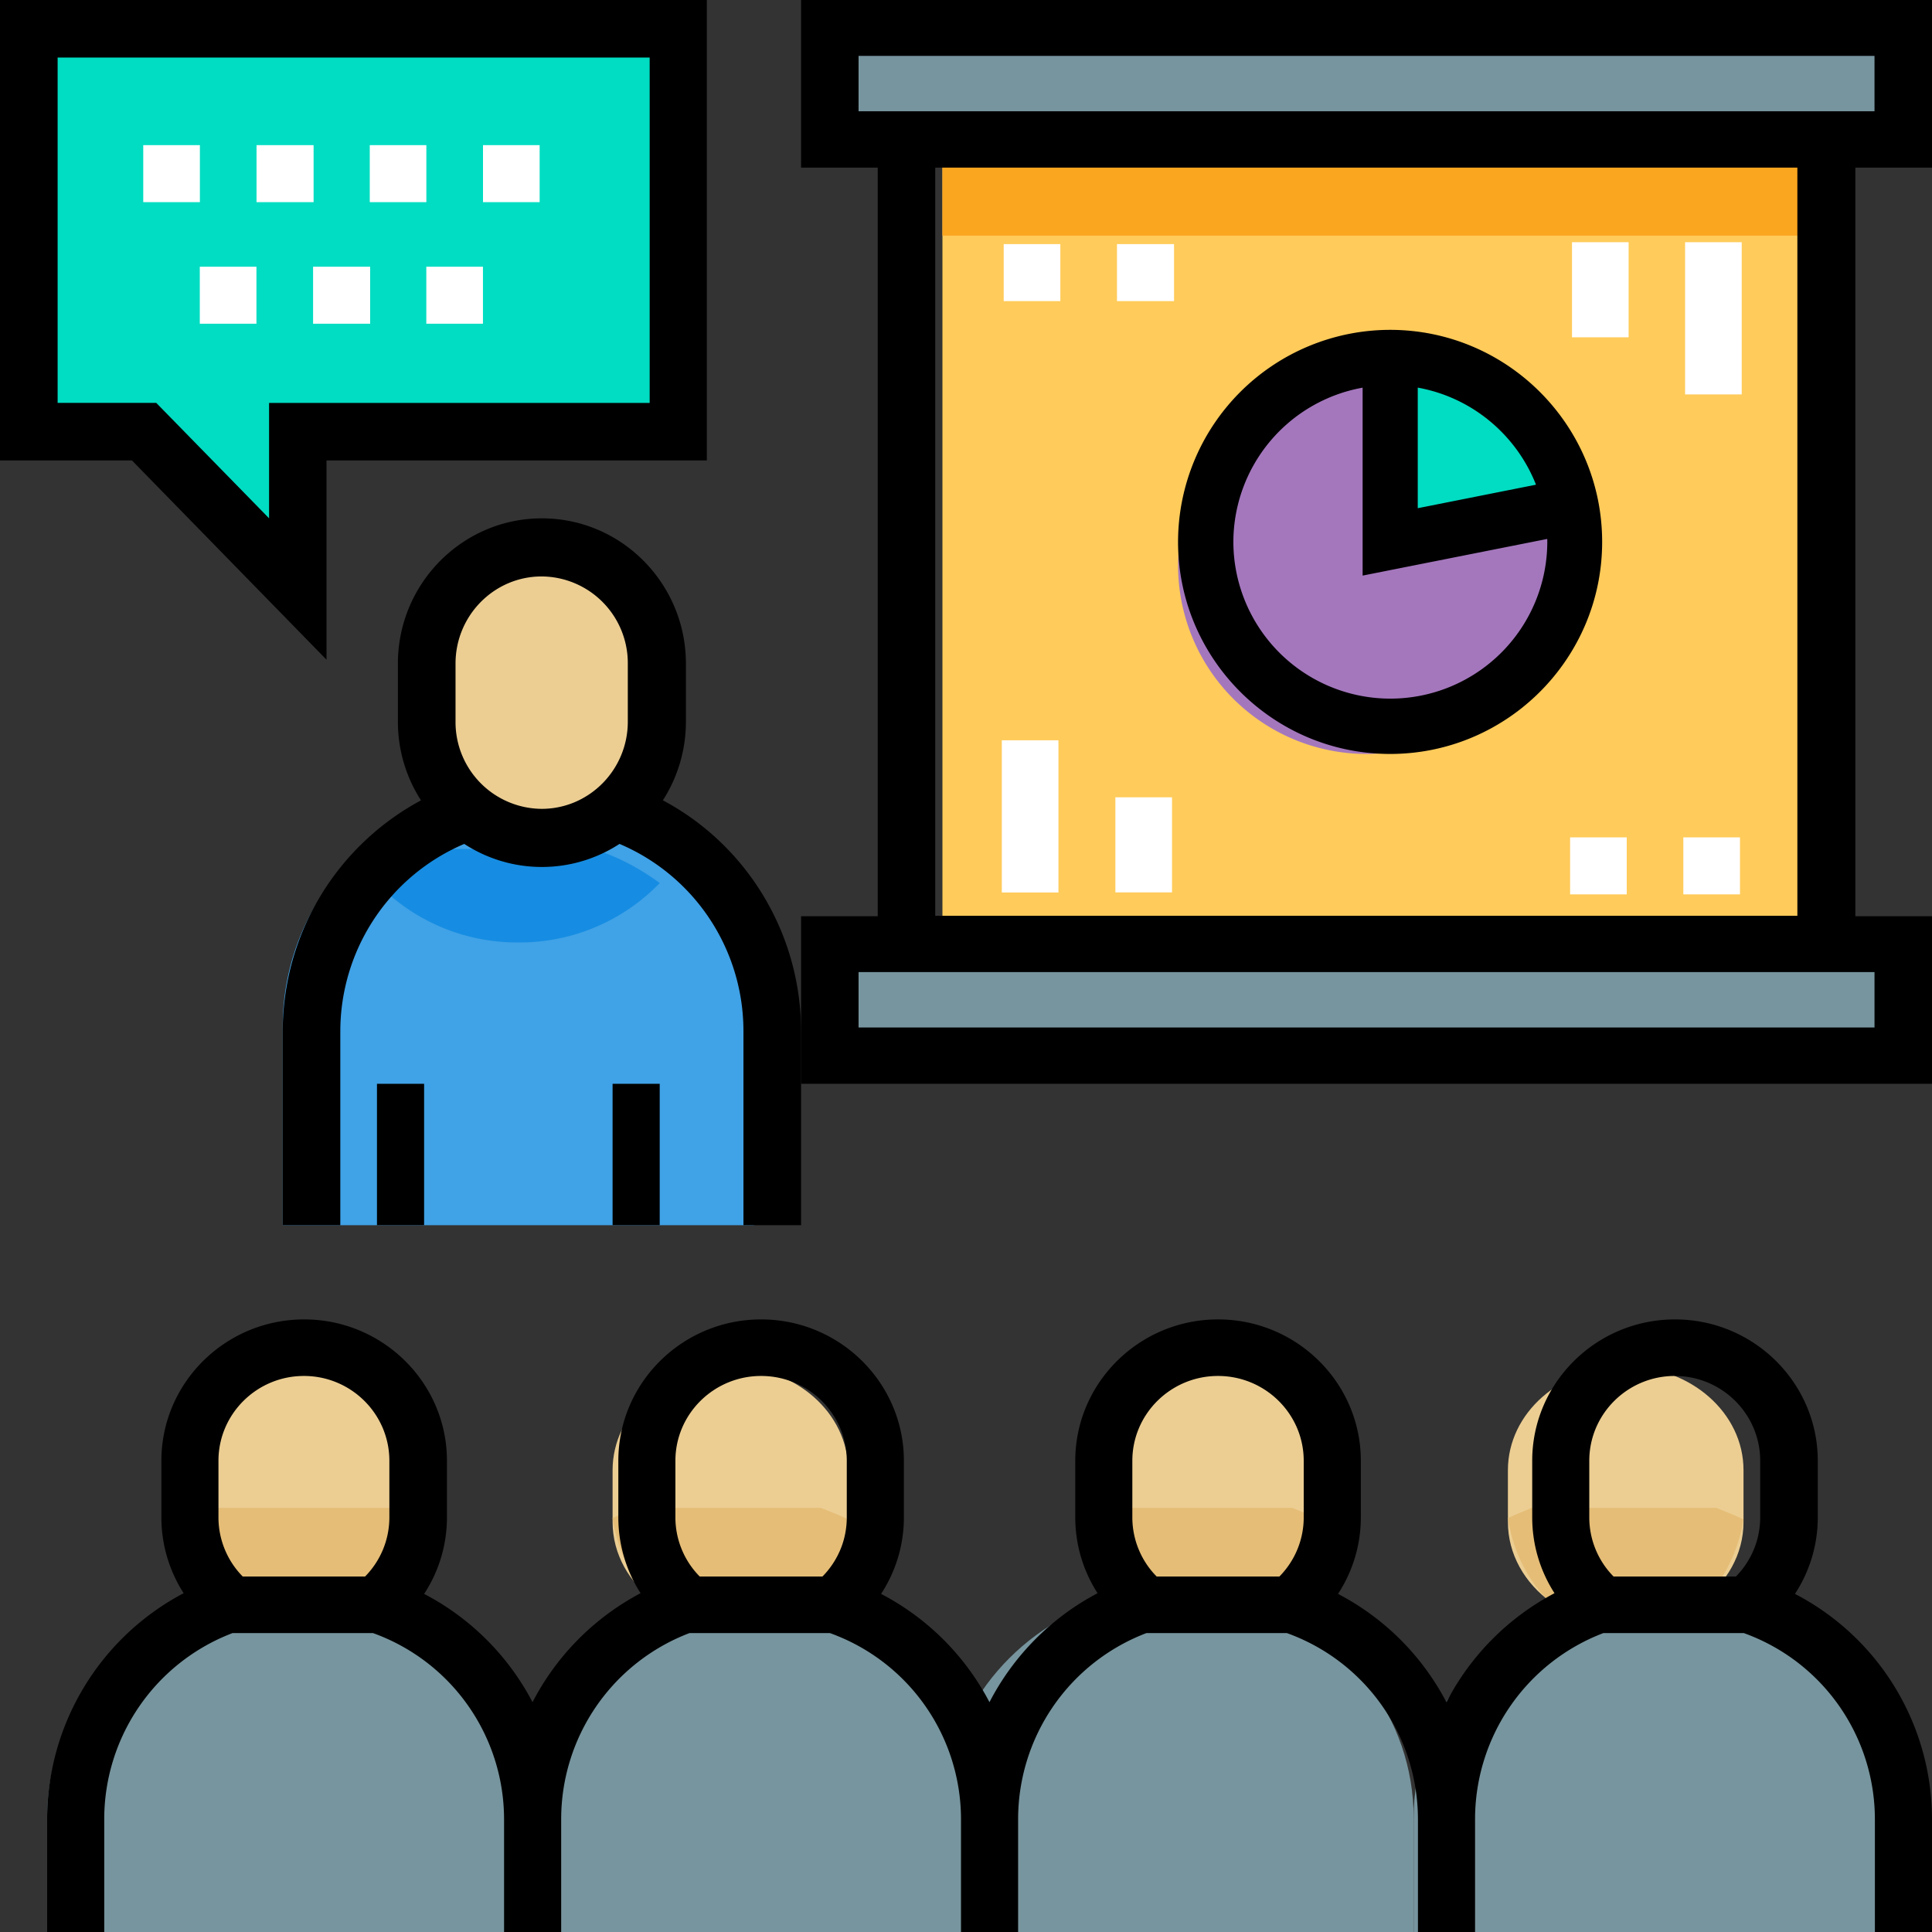 <svg xmlns="http://www.w3.org/2000/svg" xmlns:xlink="http://www.w3.org/1999/xlink" width="41" height="41" viewBox="0 0 41 41"><rect x="0" y="0" width="41" height="41" fill="#333333" stroke="none"/><defs><path id="nlyba" d="M590.612 2437l-3.29.022a5.055 5.055 0 0 0-3.322 4.764V2446h10v-4.214a5.053 5.053 0 0 0-3.388-4.786z"/><path id="nlybb" d="M610.916 2454h3.169c.559-.403.915-1.016.915-1.701v-1.1c0-1.214-1.119-2.199-2.5-2.199-1.38 0-2.5.985-2.5 2.2v1.099c0 .685.357 1.298.916 1.701z"/><path id="nlybc" d="M601.916 2454h3.169c.559-.403.915-1.016.915-1.701v-1.1c0-1.214-1.12-2.199-2.5-2.199s-2.5.985-2.5 2.2v1.099c0 .685.357 1.298.916 1.701z"/><path id="nlybd" d="M591.916 2454h3.169c.559-.403.915-1.016.915-1.701v-1.1c0-1.214-1.12-2.199-2.5-2.199s-2.5.985-2.5 2.2v1.099c0 .685.357 1.298.916 1.701z"/><path id="nlybe" d="M582.916 2454h3.168c.56-.403.916-1.016.916-1.701v-1.1c0-1.214-1.12-2.199-2.5-2.199s-2.5.985-2.5 2.2v1.099c0 .685.357 1.298.916 1.701z"/><path id="nlybf" d="M592 2438.74a4.915 4.915 0 0 0-1.45-.74l-3.164.02a4.912 4.912 0 0 0-1.386.72 4.132 4.132 0 0 0 3 1.26 4.133 4.133 0 0 0 3-1.26z"/><path id="nlybg" d="M589.5 2438c-1.38 0-2.5-1.074-2.5-2.4v-1.2c0-1.326 1.12-2.4 2.5-2.4s2.5 1.074 2.5 2.4v1.2c0 1.326-1.12 2.4-2.5 2.4z"/><path id="nlybh" d="M610.89 2454h3.224c.451-.437.772-1.053.886-1.757a6.113 6.113 0 0 0-.312-.136l-.265-.107h-3.92l-.276.116a6.46 6.46 0 0 0-.227.101c.11.714.433 1.34.89 1.783z"/><path id="nlybi" d="M614.612 2454h-3.29c-1.936.667-3.322 2.478-3.322 4.58v2.42h10v-2.42c0-2.126-1.418-3.93-3.388-4.58z"/><path id="nlybj" d="M601.89 2454h3.224c.451-.437.772-1.053.886-1.757a5.998 5.998 0 0 0-.312-.136l-.265-.107h-3.92l-.276.116a6.46 6.46 0 0 0-.227.101c.11.714.433 1.34.89 1.783z"/><path id="nlybk" d="M604.612 2454h-3.29c-1.936.667-3.322 2.478-3.322 4.58v2.42h10v-2.42c0-2.126-1.418-3.93-3.388-4.58z"/><path id="nlybl" d="M591.89 2454h3.224c.451-.437.772-1.053.886-1.757a5.998 5.998 0 0 0-.312-.136l-.265-.107h-3.92l-.276.116a6.46 6.46 0 0 0-.227.101c.11.714.433 1.34.89 1.783z"/><path id="nlybm" d="M595.612 2454h-3.29c-1.936.667-3.322 2.478-3.322 4.58v2.42h10v-2.42c0-2.126-1.418-3.93-3.388-4.58z"/><path id="nlybn" d="M582.89 2454h3.224c.451-.437.772-1.053.886-1.757a5.998 5.998 0 0 0-.312-.136l-.265-.107h-3.92l-.276.116a6.46 6.46 0 0 0-.227.101c.11.714.433 1.34.89 1.783z"/><path id="nlybo" d="M585.612 2454h-3.29c-1.936.667-3.322 2.478-3.322 4.58v2.42h10v-2.42c0-2.126-1.418-3.93-3.388-4.58z"/><path id="nlybp" d="M598 2423h19v17h-19z"/><path id="nlybq" d="M592 2420h-14v8.63h2.485l3.314 3.37v-3.37H592z"/><path id="nlybr" d="M596 2421h22v2h-22z"/><path id="nlybs" d="M596 2440h22v2h-22z"/><path id="nlybt" d="M611 2431.22c-.37-1.836-2.02-3.22-4-3.22v4z"/><path id="nlybu" d="M607 2432v-4a4 4 0 1 0 3.924 3.22z"/><path id="nlybv" d="M598 2423h19v2h-19z"/><path id="nlybw" d="M586 2443h1v3h-1z"/><path id="nlybx" d="M591 2443h1v3h-1z"/><path id="nlyby" d="M591.323 2435.315c0 1.02-.82 1.85-1.828 1.85a1.841 1.841 0 0 1-1.828-1.85v-1.233c0-1.02.82-1.849 1.828-1.849a1.84 1.84 0 0 1 1.828 1.85zm1.233 0v-1.233c0-1.7-1.371-3.082-3.056-3.082s-3.056 1.383-3.056 3.082v1.233c0 .615.18 1.188.49 1.67a5.568 5.568 0 0 0-2.934 4.905v4.11h1.222v-4.11a4.325 4.325 0 0 1 2.63-3.981 3.017 3.017 0 0 0 3.295 0 4.314 4.314 0 0 1 2.63 3.981v4.11H595v-4.11c0-2.08-1.15-3.958-2.933-4.906a3.08 3.08 0 0 0 .489-1.669z"/><path id="nlybz" d="M615.354 2452.2c0 .474-.186.921-.515 1.256h-2.597a1.787 1.787 0 0 1-.515-1.256v-1.2c0-.993.814-1.8 1.814-1.8s1.813.807 1.813 1.8zm-9.687 0c0 .474-.186.921-.516 1.256h-2.605a1.784 1.784 0 0 1-.516-1.256v-1.2c0-.993.816-1.8 1.818-1.8 1.003 0 1.819.807 1.819 1.8zm-9.697 0c0 .474-.186.921-.516 1.256h-2.605a1.784 1.784 0 0 1-.516-1.256v-1.2c0-.993.816-1.8 1.819-1.8 1.002 0 1.818.807 1.818 1.8zm-9.707 0c0 .474-.186.921-.515 1.256h-2.597a1.787 1.787 0 0 1-.515-1.256v-1.2c0-.993.814-1.8 1.814-1.8s1.813.807 1.813 1.8zm30.313 0v-1.2c0-1.654-1.36-3-3.03-3-1.671 0-3.03 1.346-3.03 3v1.2c0 .58.167 1.134.473 1.61a5.44 5.44 0 0 0-2.294 2.313 5.424 5.424 0 0 0-2.3-2.298c.313-.479.484-1.04.484-1.625v-1.2c0-1.654-1.36-3-3.03-3-1.671 0-3.03 1.346-3.03 3v1.2c0 .58.167 1.134.473 1.61a5.44 5.44 0 0 0-2.294 2.313 5.424 5.424 0 0 0-2.3-2.298c.313-.479.484-1.04.484-1.625v-1.2c0-1.654-1.36-3-3.03-3-1.671 0-3.03 1.346-3.03 3v1.2c0 .58.167 1.134.472 1.61a5.442 5.442 0 0 0-2.293 2.313 5.424 5.424 0 0 0-2.3-2.298c.313-.479.484-1.04.484-1.625v-1.2c0-1.654-1.36-3-3.03-3-1.672 0-3.03 1.346-3.03 3v1.2c0 .58.167 1.134.472 1.61a5.427 5.427 0 0 0-2.897 4.79v2.4h1.212v-2.4a4.227 4.227 0 0 1 2.724-3.944h2.978a4.201 4.201 0 0 1 2.783 3.944v2.4h1.212v-2.4a4.227 4.227 0 0 1 2.724-3.944h2.978a4.2 4.2 0 0 1 2.783 3.944v2.4h1.212v-2.4a4.227 4.227 0 0 1 2.724-3.944h2.978a4.2 4.2 0 0 1 2.783 3.944v2.4h1.212v-2.4a4.227 4.227 0 0 1 2.724-3.944h2.978a4.2 4.2 0 0 1 2.783 3.944v2.4H619v-2.4a5.392 5.392 0 0 0-2.908-4.775c.313-.479.484-1.04.484-1.625z"/><path id="nlybA" d="M579.223 2421.221h12.564v7.33h-8.077v2.448l-2.394-2.449h-2.093zm5.706 12.779v-4.229H593V2420h-15v9.771h2.8z"/><path id="nlybB" d="M596.22 2422.361v-1.175h21.56v1.175zm1.627 17.073v-15.877h18.296v15.877zm19.933 1.195v1.176h-21.56v-1.176zm1.22-17.072V2420h-24v3.557h1.627v15.887H595V2443h24v-3.556h-1.627v-15.887z"/><path id="nlybC" d="M607.505 2434.826a3.332 3.332 0 0 1-3.331-3.326 3.332 3.332 0 0 1 2.743-3.273v3.988l3.918-.778.001.063a3.332 3.332 0 0 1-3.33 3.326zm.582-6.6c1.147.206 2.092 1 2.509 2.06l-2.509.499zM603 2431.5c0 2.481 2.019 4.5 4.5 4.5 2.482 0 4.5-2.019 4.5-4.5s-2.018-4.5-4.5-4.5a4.505 4.505 0 0 0-4.5 4.5z"/><path id="nlybD" d="M600.502 2426.39H599.3v-1.21h1.202zm2.413 0h-1.211v-1.21h1.211z"/><path id="nlybE" d="M612.522 2438.98h-1.202v-1.21h1.202zm2.403 0h-1.202v-1.21h1.202z"/><path id="nlybF" d="M613.76 2425.14h1.202v3.23h-1.202z"/><path id="nlybG" d="M611.36 2425.14h1.202v2.018h-1.202z"/><path id="nlybH" d="M599.26 2435.71h1.202v3.23h-1.202z"/><path id="nlybI" d="M601.67 2436.92h1.202v2.018h-1.202z"/><path id="nlybJ" d="M582.242 2424.29h-1.202v-1.21h1.202zm2.413 0h-1.211v-1.21h1.211zm2.393 0h-1.201v-1.21h1.201zm2.404 0h-1.202v-1.21h1.202z"/><path id="nlybK" d="M583.442 2426.87h-1.202v-1.21h1.202zm2.413 0h-1.211v-1.21h1.211zm2.394 0h-1.202v-1.21h1.202z"/></defs><g><g transform="translate(-578 -2420)"><g><use fill="#40a2e7" xlink:href="#nlyba"/></g><g><use fill="#ecce93" xlink:href="#nlybb"/></g><g><use fill="#ecce93" xlink:href="#nlybc"/></g><g><use fill="#ecce93" xlink:href="#nlybd"/></g><g><use fill="#ecce93" xlink:href="#nlybe"/></g><g><use fill="#168de2" xlink:href="#nlybf"/></g><g><use fill="#ecce93" xlink:href="#nlybg"/></g><g><use fill="#e5bd76" xlink:href="#nlybh"/></g><g><use fill="#77959e" xlink:href="#nlybi"/></g><g><use fill="#e5bd76" xlink:href="#nlybj"/></g><g><use fill="#77959e" xlink:href="#nlybk"/></g><g><use fill="#e5bd76" xlink:href="#nlybl"/></g><g><use fill="#77959e" xlink:href="#nlybm"/></g><g><use fill="#e5bd76" xlink:href="#nlybn"/></g><g><use fill="#77959e" xlink:href="#nlybo"/></g><g><use fill="#ffcb5a" xlink:href="#nlybp"/></g><g><use fill="#00ddc2" xlink:href="#nlybq"/></g><g><use fill="#77959e" xlink:href="#nlybr"/></g><g><use fill="#77959e" xlink:href="#nlybs"/></g><g><use fill="#00ddc2" xlink:href="#nlybt"/></g><g><use fill="#a477bd" xlink:href="#nlybu"/></g><g><use fill="#fba61f" xlink:href="#nlybv"/></g><g><use xlink:href="#nlybw"/></g><g><use xlink:href="#nlybx"/></g><g><use xlink:href="#nlyby"/></g><g><use xlink:href="#nlybz"/></g><g><use xlink:href="#nlybA"/></g><g><use xlink:href="#nlybB"/></g><g><use xlink:href="#nlybC"/></g><g><g><use fill="#fff" xlink:href="#nlybD"/></g><g><use fill="#fff" xlink:href="#nlybE"/></g><g><use fill="#fff" xlink:href="#nlybF"/></g><g><use fill="#fff" xlink:href="#nlybG"/></g><g><use fill="#fff" xlink:href="#nlybH"/></g><g><use fill="#fff" xlink:href="#nlybI"/></g><g><use fill="#fff" xlink:href="#nlybJ"/></g><g><use fill="#fff" xlink:href="#nlybK"/></g></g></g></g></svg>